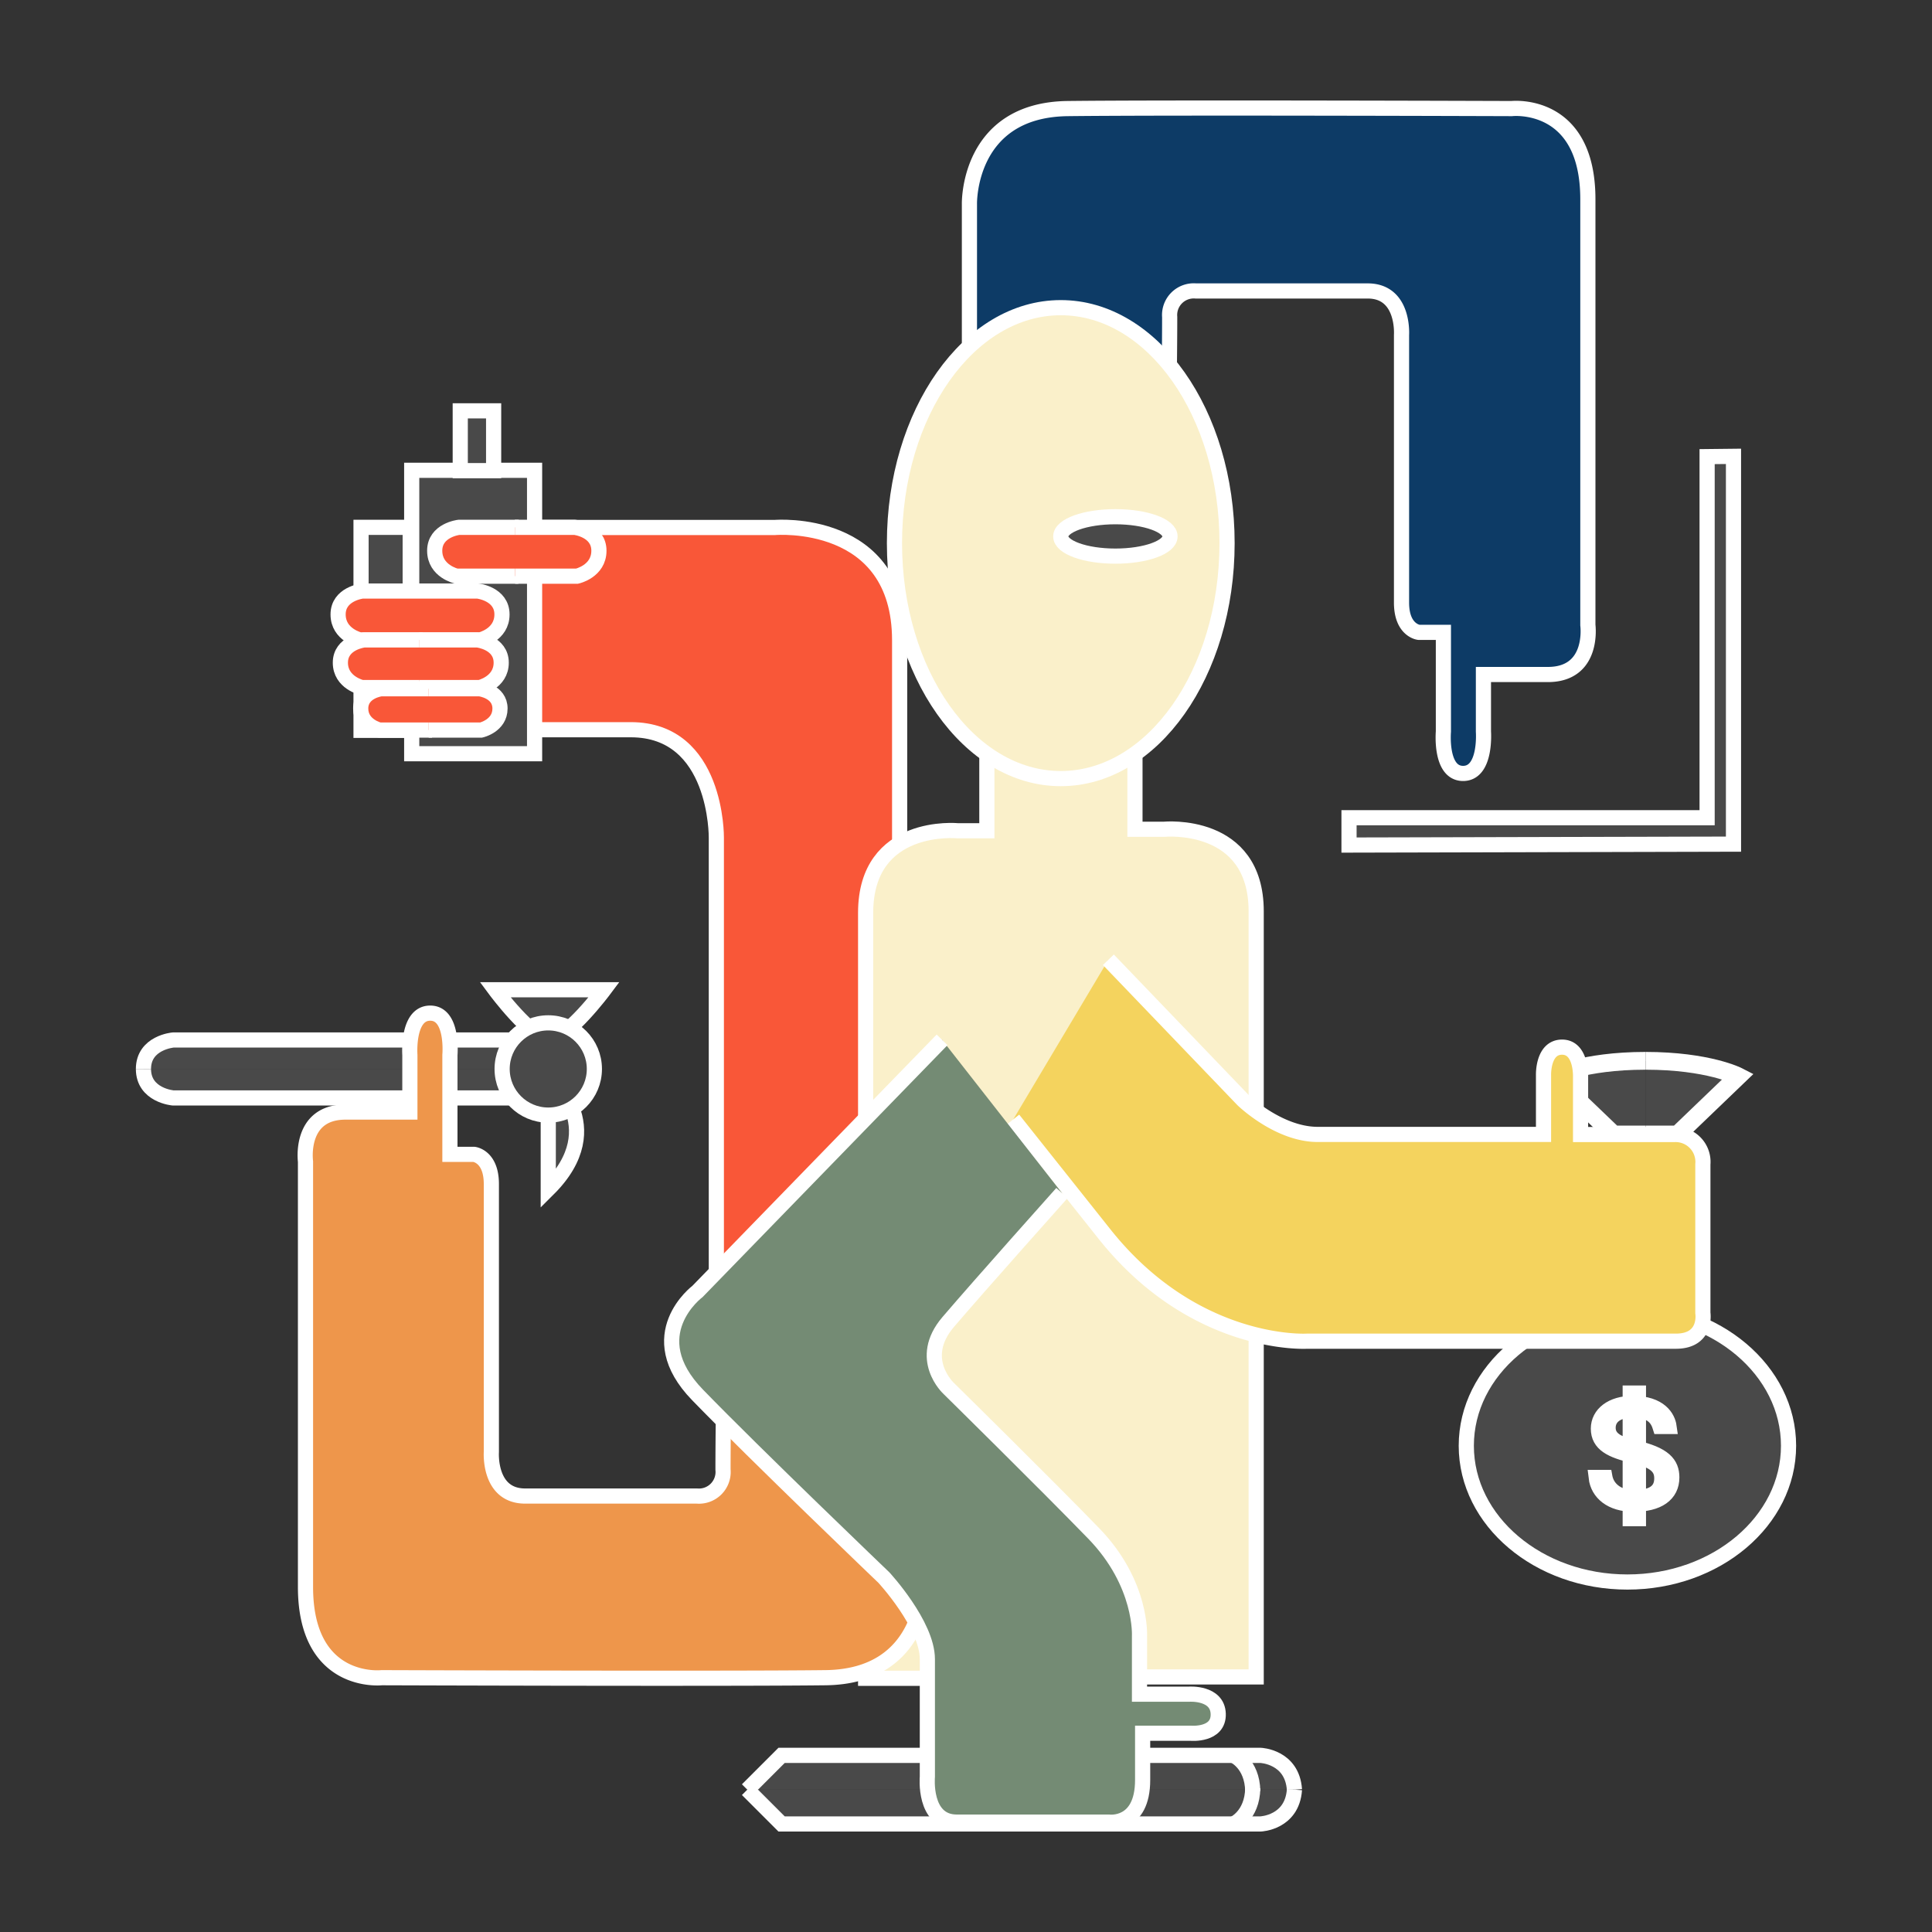 <svg id="Layer_1" data-name="Layer 1" xmlns="http://www.w3.org/2000/svg" viewBox="0 0 400 400"><rect x="0" y="0" width="400" height="400" fill="#333333" stroke="none"/><defs><style>.cls-1,.cls-4{fill:#494949;}.cls-1,.cls-10,.cls-2,.cls-3,.cls-4,.cls-5,.cls-6,.cls-7,.cls-8,.cls-9{stroke:#fff;stroke-miterlimit:10;}.cls-1,.cls-10,.cls-2,.cls-3,.cls-5,.cls-6,.cls-7,.cls-8,.cls-9{stroke-width:3.14px;}.cls-2{fill:#40cee2;}.cls-3{fill:#0d3b66;}.cls-4{stroke-width:3.68px;}.cls-5{fill:#c62127;}.cls-6{fill:#f95738;}.cls-7{fill:#faf0ca;}.cls-8{fill:#ee964b;}.cls-9{fill:#f4d35e;}.cls-10{fill:#748b74;}</style></defs><polygon class="cls-1" points="279.3 174.96 358.9 174.77 358.9 94.48 353.44 94.54 353.44 169.3 279.3 169.3 279.3 174.96"/><path class="cls-1" d="M154.72,370.53l7.1-7.1H261s6.53.25,7,7.1"/><path class="cls-1" d="M154.72,370.53l7.1,7.1H261s6.53-.25,7-7.1"/><path class="cls-2" d="M255.37,363.43s3.89,1.63,4,7.41"/><path class="cls-2" d="M255.37,377.63s3.89-1.63,4-7.41"/><path class="cls-3" d="M200.71,73.75V42.21s-.44-19.48,20.35-19.73,91.92,0,91.92,0,15.77-1.76,15.77,18.79v88.14s1.38,10.24-8.3,10.24H307.13v11.81s.63,8.67-4.21,8.67-4.08-8.67-4.08-8.67V130.92h-5.09s-3.58-.38-3.58-6.16V69.35s.63-9.11-7-9.11H247.58a5,5,0,0,0-5.41,5.4c0,5.78-.12,14.7-.12,14.7Z"/><ellipse class="cls-1" cx="336.94" cy="299.33" rx="33.36" ry="28.21"/><path class="cls-4" d="M340.69,234.89h-6.62L321.5,222.83s6.2-3.2,19.19-3.2"/><path class="cls-4" d="M340.69,234.89h6.63l12.56-12.06s-6.2-3.2-19.19-3.2"/><path class="cls-5" d="M332.31,306c.63,2.7,3.14,4.08,5.9,4.08,3.59,0,5.85-1.07,5.85-4,0-2.14-1.2-3.64-5.85-4.71s-7.28-2.39-7.28-5.59c0-3,2.76-5.22,7.1-5.22,5.71,0,7.28,3,7.53,4.78h-1.88c-.63-2-2.07-3.4-5.65-3.4s-5.09,1.7-5.09,3.65,1.38,3.27,5.53,4.15c6.09,1.38,7.66,3.32,7.66,6.15,0,3.52-2.83,5.59-8,5.53-4.52,0-7.29-2.32-7.66-5.53h1.82Zm5.21,8.42v-26h1.7v26Z"/><path class="cls-6" d="M148.31,271V173.39s.25-22.31-17.71-22.31H106.35V121.62H95.48s-9.3-.57-9.3-6.41,9.11-6,9.11-6h65.15s25.82-2.2,25.82,23.37V238.72Z"/><path class="cls-7" d="M221.88,347.47H179.22V189c0-18.91,19.1-17,19.1-17h6V156.11l30.66-.25v15.83h6s19.1-1.88,19.1,17v158.5H217.29"/><path class="cls-1" d="M106,221.32v-6H35.86s-6.16.51-6.16,6"/><path class="cls-1" d="M106,221.32v6H35.86s-6.16-.5-6.16-6"/><path class="cls-1" d="M113.76,215.1c-3.71,0-11.25-10.18-11.25-10.18h22.56S117.47,215.1,113.76,215.1Z"/><path class="cls-1" d="M113.51,222.64s13.19,10.43,0,23.56Z"/><circle class="cls-1" cx="113.51" cy="221.32" r="9.55"/><ellipse class="cls-7" cx="219.62" cy="112.45" rx="34.43" ry="48.75"/><ellipse class="cls-1" cx="230.93" cy="111.06" rx="11.31" ry="4.08"/><path class="cls-8" d="M191.29,296.08v31.54s.44,19.48-20.36,19.73-91.91,0-91.91,0-15.77,1.76-15.77-18.79V240.48s-1.38-10.24,8.29-10.24H84.86V218.43s-.63-8.67,4.21-8.67,4.08,8.67,4.08,8.67V239h5s3.58.37,3.58,6.15v55.48s-.63,9.11,7,9.11h35.56a5,5,0,0,0,5.4-5.47c0-5.84.12-14.7.12-14.7Z"/><path class="cls-9" d="M229.48,198.71l27.83,29s7.35,7.16,15.52,7.16h46.74V222.58s-.19-5.78,3.84-5.78,3.83,6.09,3.83,6.09v12h19.41a5.67,5.67,0,0,1,5.91,6.16v30.78s.94,5.85-5.6,5.85H270.57s-23.25,1.38-42-22.31l-18.78-23.62"/><path class="cls-10" d="M195.05,215.29l-50.63,52.08s-12.06,9,0,21.43S183,326.62,183,326.62s9,9.73,9,16.9v24.31s-.88,9.42,6.09,9.42h31.48s7,.95,7-8.73v-9.67h10s5.78.5,5.65-4-6-4.09-6-4.09h-10.3v-12s.63-10.86-9.49-21.29-30-30-30-30-6.66-6.1-.12-13.76S219.87,247,219.87,247"/><rect class="cls-1" x="85.24" y="97.37" width="25.44" height="58.68"/><rect class="cls-1" x="74.75" y="109.18" width="10.18" height="42.03"/><rect class="cls-1" x="95.29" y="85.06" width="6.91" height="12.38"/><path class="cls-6" d="M87.37,122.37H75s-5,.57-5,4.84,4.53,5.28,4.53,5.28H87.37"/><path class="cls-6" d="M86.56,122.37H98.93s5,.57,5,4.84-4.53,5.28-4.53,5.28H86.56"/><path class="cls-6" d="M87.5,132.49H75.37s-4.9.56-4.9,4.71,4.46,5.15,4.46,5.15H87.5"/><path class="cls-6" d="M86.75,132.49H98.87s4.9.56,4.9,4.71-4.46,5.15-4.46,5.15H86.75"/><path class="cls-6" d="M89.45,142.6H78.89s-4.21.51-4.21,4.09,3.9,4.46,3.9,4.46H89.45"/><path class="cls-6" d="M88.76,142.6H99.31s4.21.51,4.21,4.09-3.9,4.46-3.9,4.46H88.76"/><path class="cls-6" d="M107.41,109.18H95s-5,.57-5,4.84,4.53,5.27,4.53,5.27h12.81"/><path class="cls-6" d="M106.6,109.18H119s5,.57,5,4.84-4.53,5.27-4.53,5.27H106.66"/></svg>